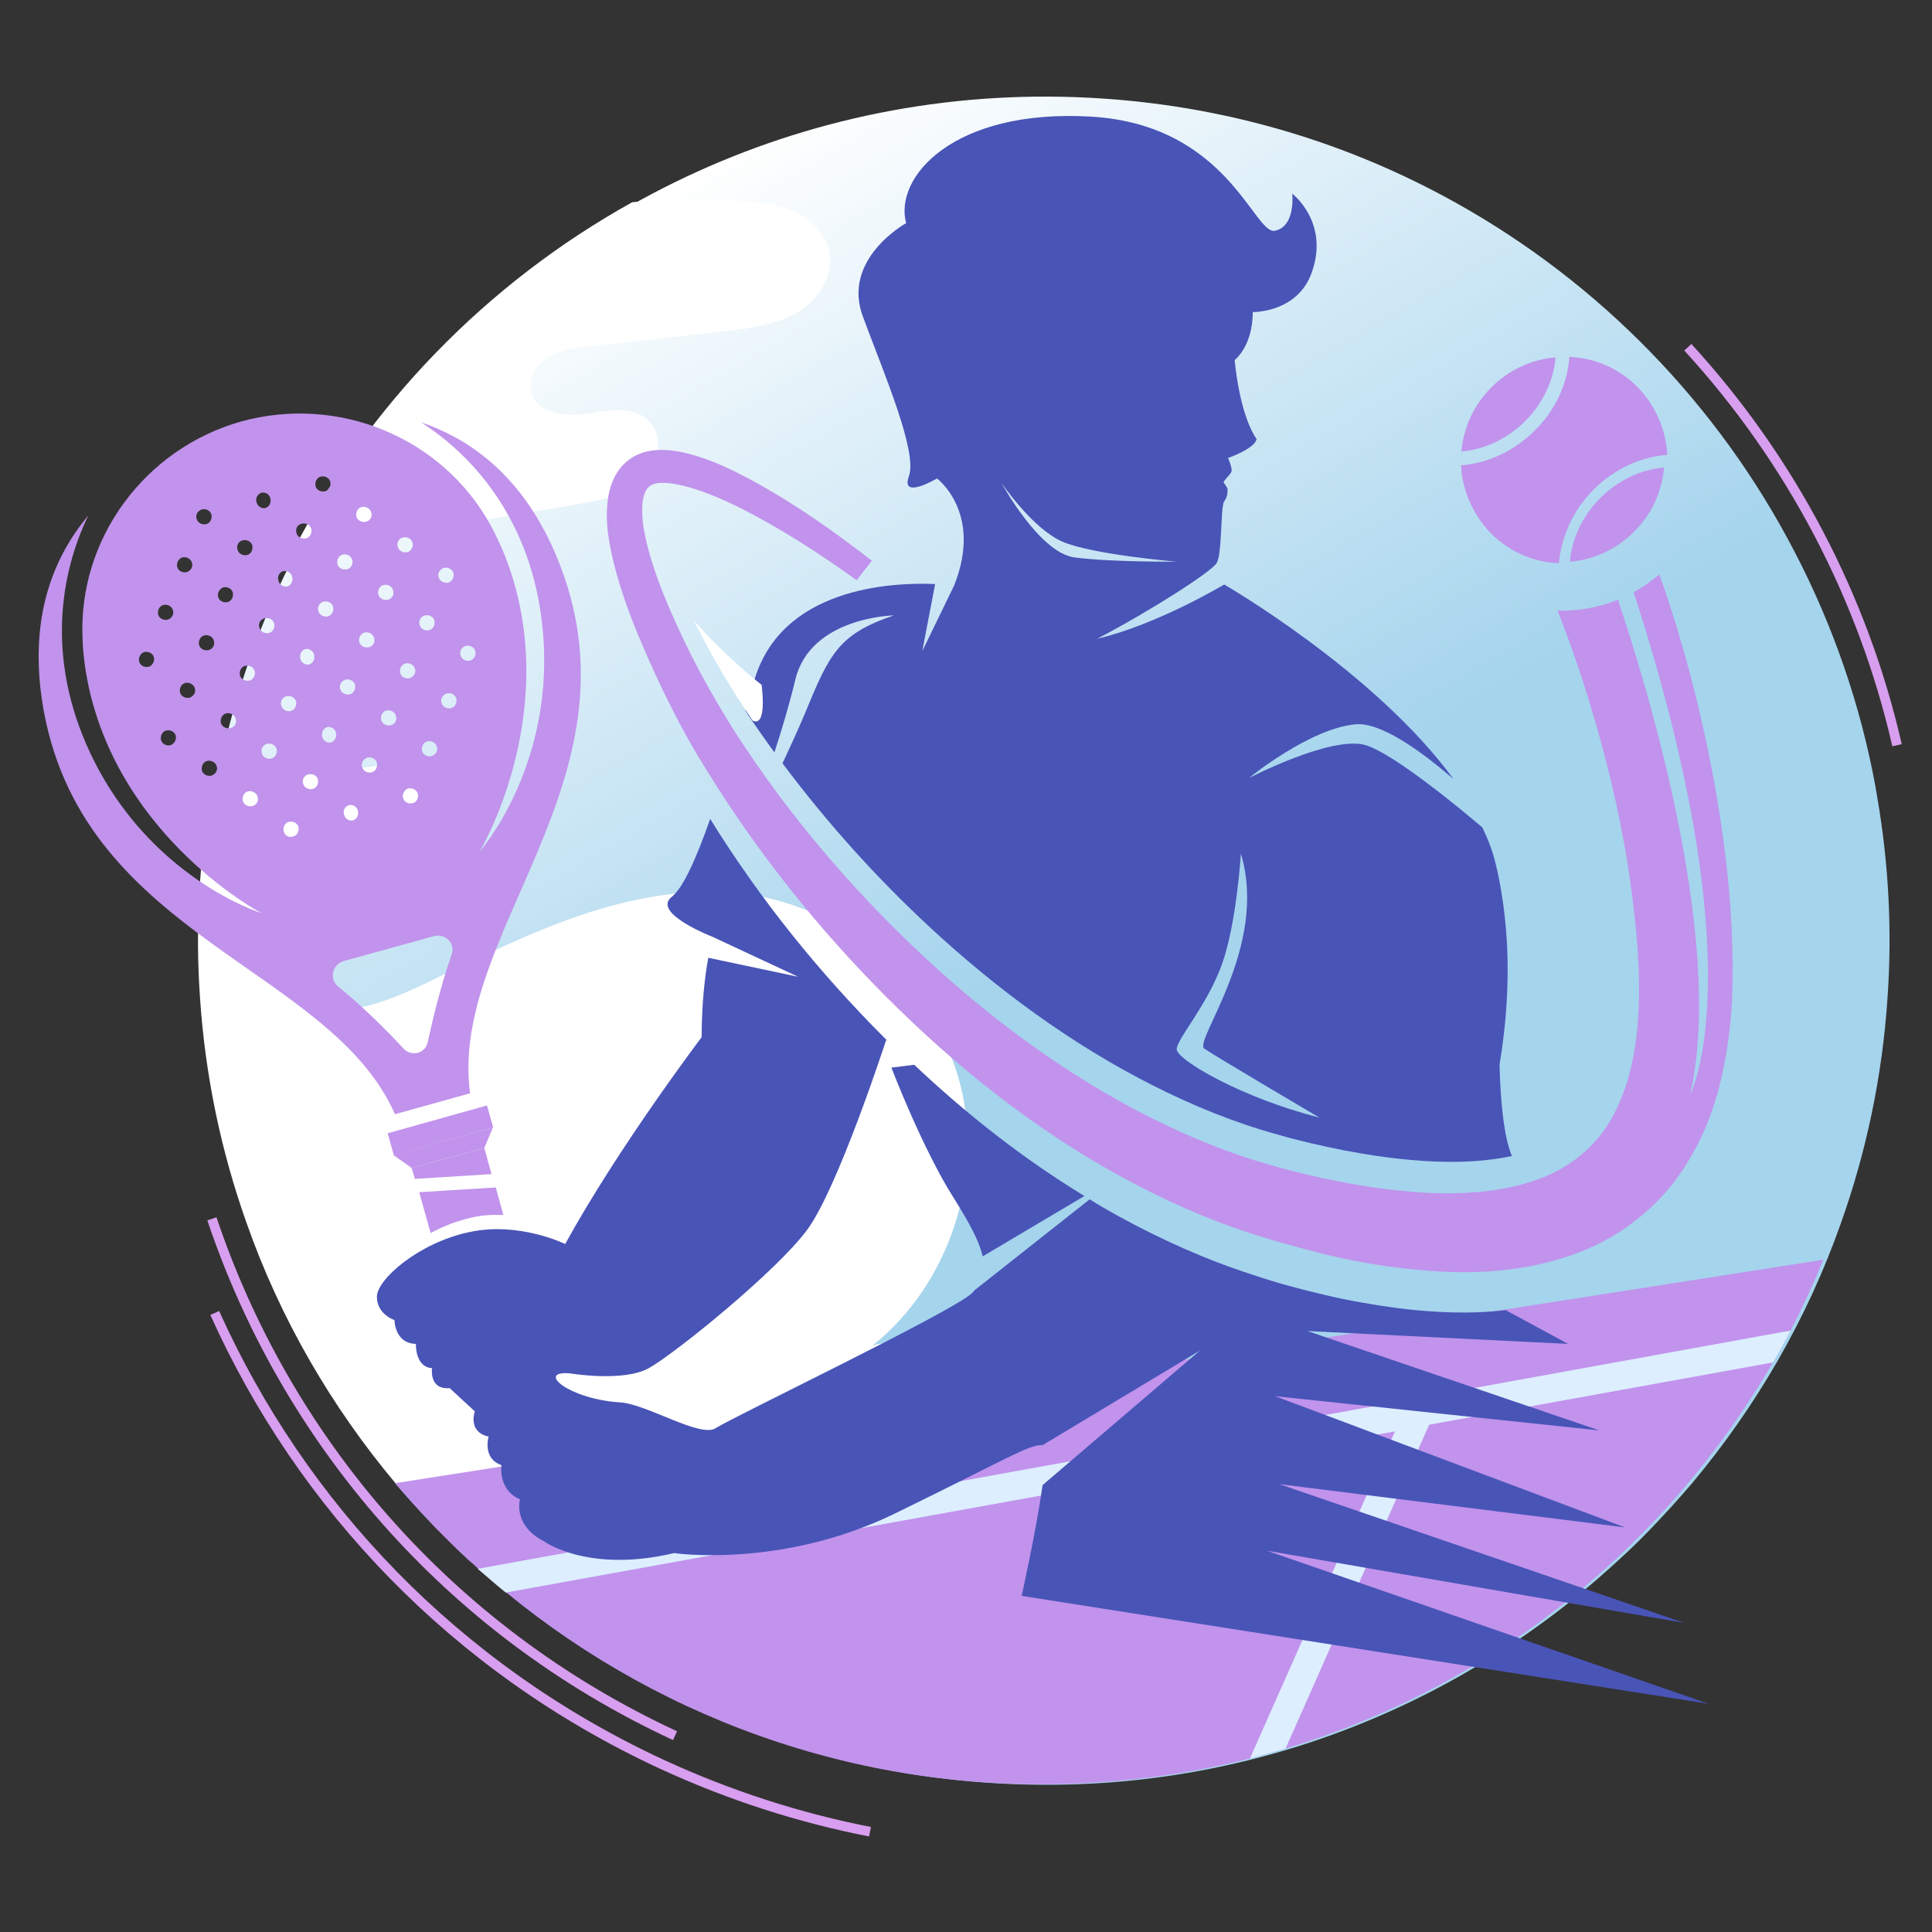<svg width="200" height="200" viewBox="0 0 200 200" fill="none" xmlns="http://www.w3.org/2000/svg">
<rect x="0" y="0" width="200" height="200" fill="#333333" stroke="none"/>
<path d="M90.061 189.62C82.775 188.193 75.54 185.879 68.501 182.63C47.138 172.737 31.19 155.853 22.231 135.918" stroke="#D89EEF" stroke-miterlimit="10"/>
<path d="M69.879 179.677C46.301 168.75 29.614 149.011 21.936 126.172" stroke="#D89EEF" stroke-miterlimit="10"/>
<path d="M174.724 35.946C185.454 47.661 192.887 61.887 196.382 77.146" stroke="#D89EEF" stroke-miterlimit="10"/>
<path d="M27.351 130.405C28.729 133.801 30.353 137.148 32.174 140.348C46.154 165.058 71.897 182.483 102.317 184.55C127.273 186.273 150.506 177.265 167.537 161.514C168.62 160.529 169.703 159.496 170.737 158.413C172.263 156.838 173.739 155.213 175.167 153.54C181.763 145.664 187.079 136.558 190.573 126.615C193.182 119.281 194.856 111.454 195.397 103.283C195.889 96.244 195.496 89.353 194.364 82.708C194.314 82.314 194.216 81.92 194.167 81.527C192.592 72.913 189.737 64.742 185.799 57.161C177.923 41.952 165.667 29.301 150.604 20.933C139.726 14.879 127.421 11.089 114.18 10.203C84.301 8.185 56.933 21.376 39.656 43.231C31.83 53.125 26.071 64.791 23.117 77.638C22.084 82.117 21.395 86.744 21.05 91.47C20.164 105.203 22.477 118.444 27.351 130.405Z" fill="url(#paint0_linear_416_1086)"/>
<path d="M104.63 145.812L45.366 158.413C43.84 156.837 42.364 155.213 40.936 153.54C34.34 145.664 29.024 136.558 25.529 126.615C22.921 119.28 21.247 111.454 20.705 103.283C20.213 96.244 20.607 89.353 21.739 82.708C21.788 82.314 21.887 81.92 21.936 81.526C27.351 80.837 32.716 80.099 38.13 79.41C39.902 79.164 41.724 78.967 43.496 79.311C45.268 79.656 46.99 80.69 47.729 82.363C49.009 85.317 46.498 88.664 43.496 89.845C40.542 91.026 37.195 90.78 34.045 91.322C30.895 91.814 27.498 93.488 26.711 96.589C25.775 100.28 29.369 103.923 33.159 104.464C36.949 105.006 40.69 103.381 44.136 101.757C49.599 99.148 55.014 96.392 60.773 94.521C66.532 92.651 72.734 91.666 78.69 92.799C88.534 94.669 96.952 102.594 99.413 112.291C101.874 121.988 98.182 133.014 90.356 139.265C93.752 138.428 97.493 138.97 100.643 140.545C102.711 141.529 104.729 143.449 104.63 145.812Z" fill="white"/>
<path d="M82.529 32.353C80.314 33.633 77.656 33.977 75.097 34.273C70.371 34.814 65.695 35.356 60.97 35.848C59.542 35.996 58.066 36.193 56.786 36.931C55.555 37.669 54.62 39.146 54.965 40.573C55.506 42.739 58.46 43.182 60.675 42.838C62.89 42.493 65.498 41.952 67.123 43.527C68.846 45.151 68.156 48.203 66.384 49.778C64.612 51.353 62.151 51.796 59.789 52.19C49.944 53.864 40.099 55.537 30.255 57.161C38.13 41.952 50.387 29.301 65.449 20.933C69.19 20.589 72.98 20.589 76.77 20.835C78.641 20.933 80.561 21.13 82.234 21.918C83.957 22.705 85.434 24.133 85.828 25.954C86.418 28.465 84.745 31.024 82.529 32.353Z" fill="white"/>
<path d="M188.753 130.406C187.719 132.917 186.587 135.378 185.357 137.74C184.914 138.626 184.421 139.463 183.978 140.3C183.831 140.546 183.683 140.792 183.535 141.038C172.559 159.94 154.691 174.51 133.082 181.007C131.851 181.352 130.621 181.696 129.39 182.041C124.37 183.321 119.152 184.158 113.787 184.502C90.652 186.077 68.994 178.497 52.357 164.813C51.372 164.025 50.437 163.189 49.453 162.352C49.157 162.057 48.813 161.761 48.517 161.515C45.81 159.005 43.3 156.347 40.888 153.541L188.753 130.406Z" fill="#C193EC"/>
<path d="M185.357 137.74C184.914 138.626 184.422 139.463 183.979 140.3C183.831 140.546 183.684 140.792 183.536 141.038L147.948 147.486L133.083 181.007C131.852 181.352 130.622 181.696 129.391 182.041L144.404 148.175L52.357 164.862C51.373 164.074 50.438 163.238 49.453 162.401L185.357 137.74Z" fill="#DDEEFF"/>
<path d="M157.884 43.592C159.754 41.721 160.837 39.358 161.034 36.996C158.622 37.193 156.26 38.226 154.389 40.097C152.519 41.967 151.485 44.33 151.288 46.742C153.602 46.545 156.013 45.462 157.884 43.592Z" fill="#C193EC"/>
<path d="M164.972 50.679C167.138 48.514 169.895 47.283 172.602 47.086C172.454 44.527 171.421 42.016 169.501 40.047C167.532 38.078 165.022 37.045 162.462 36.946C162.265 39.654 161.084 42.41 158.869 44.576C156.703 46.742 153.947 47.972 151.239 48.169C151.387 50.729 152.421 53.239 154.34 55.208C156.309 57.177 158.82 58.211 161.379 58.309C161.625 55.602 162.807 52.845 164.972 50.679Z" fill="#C193EC"/>
<path d="M165.665 51.551C167.535 49.681 169.898 48.598 172.261 48.401C172.064 50.813 171.03 53.175 169.16 55.046C167.289 56.916 164.927 57.95 162.515 58.147C162.712 55.784 163.794 53.422 165.665 51.551Z" fill="#C193EC"/>
<path d="M50.878 121.545L50.139 118.837L42.608 120.905L42.953 122.037L50.878 121.545Z" fill="#C193EC"/>
<path d="M50.417 114.437L40.131 117.316L40.768 119.592L51.054 116.712L50.417 114.437Z" fill="#C193EC"/>
<path d="M51.024 116.721L50.138 118.838L42.607 120.905L40.736 119.576L51.024 116.721Z" fill="#C193EC"/>
<path d="M58.065 58.736C54.767 49.975 49.254 45.643 43.593 43.724C49.205 47.317 55.013 54.06 56.145 64.791C57.671 79.066 49.648 88.172 49.648 88.172C49.648 88.172 58.065 74.143 52.699 58.687C52.158 57.112 51.469 55.635 50.78 54.356C45.759 45.249 35.028 40.869 24.987 43.625C14.995 46.431 8.054 55.783 8.547 66.169C8.596 67.646 8.793 69.221 9.137 70.894C12.534 86.892 27.054 94.522 27.054 94.522C27.054 94.522 15.438 90.928 9.334 77.933C4.756 68.187 6.233 59.376 9.137 53.371C5.298 57.949 2.837 64.496 4.559 73.749C8.94 97.081 34.241 100.231 40.886 115.343L44.775 114.26L48.663 113.177C46.448 96.737 66.433 80.936 58.065 58.736ZM45.956 58.786C46.399 58.687 46.842 58.933 46.94 59.327C47.039 59.77 46.793 60.213 46.399 60.312C46.005 60.41 45.513 60.164 45.414 59.77C45.267 59.376 45.513 58.933 45.956 58.786ZM48.22 66.858C48.663 66.76 49.106 67.006 49.205 67.4C49.303 67.843 49.057 68.286 48.663 68.384C48.22 68.483 47.777 68.237 47.679 67.843C47.531 67.449 47.777 67.006 48.22 66.858ZM41.723 55.635C42.166 55.537 42.609 55.783 42.707 56.177C42.806 56.62 42.559 57.063 42.166 57.161C41.723 57.26 41.28 57.014 41.181 56.62C41.034 56.177 41.28 55.734 41.723 55.635ZM43.987 63.708C44.43 63.609 44.873 63.856 44.971 64.249C45.07 64.692 44.824 65.135 44.43 65.234C43.987 65.332 43.544 65.086 43.446 64.692C43.298 64.299 43.544 63.806 43.987 63.708ZM46.251 71.781C46.694 71.682 47.137 71.928 47.236 72.322C47.334 72.765 47.088 73.208 46.694 73.306C46.251 73.405 45.808 73.159 45.71 72.765C45.562 72.371 45.808 71.928 46.251 71.781ZM17.653 77.146C17.21 77.244 16.767 76.998 16.668 76.604C16.57 76.161 16.816 75.718 17.21 75.62C17.653 75.521 18.096 75.768 18.194 76.161C18.293 76.555 18.047 76.998 17.653 77.146ZM15.389 69.024C14.945 69.123 14.502 68.876 14.404 68.483C14.306 68.089 14.552 67.597 14.945 67.498C15.389 67.4 15.832 67.646 15.93 68.04C16.028 68.433 15.782 68.926 15.389 69.024ZM21.886 80.296C21.443 80.394 21 80.148 20.901 79.755C20.803 79.312 21.049 78.869 21.443 78.77C21.837 78.672 22.329 78.918 22.427 79.312C22.575 79.705 22.329 80.148 21.886 80.296ZM19.622 72.224C19.179 72.322 18.736 72.076 18.637 71.682C18.539 71.239 18.785 70.796 19.179 70.698C19.572 70.599 20.065 70.845 20.163 71.239C20.311 71.633 20.065 72.076 19.622 72.224ZM17.357 64.151C16.914 64.249 16.471 64.003 16.373 63.609C16.274 63.166 16.521 62.724 16.914 62.625C17.357 62.527 17.8 62.773 17.899 63.166C18.047 63.56 17.8 64.003 17.357 64.151ZM31.238 54.208C31.681 54.109 32.124 54.356 32.223 54.749C32.321 55.192 32.075 55.635 31.681 55.734C31.238 55.832 30.795 55.586 30.697 55.192C30.549 54.749 30.795 54.306 31.238 54.208ZM33.502 62.281C33.946 62.182 34.389 62.428 34.487 62.822C34.585 63.265 34.339 63.708 33.946 63.806C33.502 63.905 33.059 63.659 32.961 63.265C32.813 62.871 33.059 62.379 33.502 62.281ZM35.767 70.353C36.21 70.255 36.653 70.501 36.751 70.894C36.85 71.338 36.603 71.781 36.21 71.879C35.767 71.977 35.324 71.731 35.225 71.338C35.078 70.944 35.324 70.501 35.767 70.353ZM38.031 78.426C38.474 78.327 38.917 78.573 39.016 78.967C39.114 79.41 38.868 79.853 38.474 79.951C38.031 80.05 37.588 79.804 37.489 79.41C37.342 79.016 37.588 78.573 38.031 78.426ZM27.054 51.008C27.448 50.91 27.891 51.156 27.989 51.599C28.088 52.042 27.891 52.436 27.497 52.584C27.104 52.682 26.66 52.436 26.562 51.993C26.414 51.599 26.66 51.156 27.054 51.008ZM29.319 59.13C29.712 59.032 30.155 59.278 30.254 59.721C30.352 60.115 30.155 60.558 29.762 60.705C29.368 60.804 28.925 60.558 28.826 60.115C28.679 59.672 28.925 59.229 29.319 59.13ZM31.583 67.203C31.977 67.104 32.42 67.35 32.518 67.793C32.617 68.237 32.42 68.63 32.026 68.778C31.632 68.876 31.189 68.63 31.091 68.187C30.992 67.744 31.189 67.35 31.583 67.203ZM33.847 75.275C34.241 75.177 34.684 75.423 34.782 75.866C34.881 76.26 34.684 76.703 34.29 76.85C33.896 76.949 33.453 76.703 33.355 76.26C33.256 75.817 33.453 75.423 33.847 75.275ZM36.111 83.348C36.505 83.249 36.948 83.496 37.047 83.939C37.145 84.382 36.948 84.775 36.554 84.923C36.16 85.022 35.718 84.775 35.619 84.332C35.471 83.889 35.718 83.496 36.111 83.348ZM25.135 55.931C25.578 55.832 26.021 56.078 26.119 56.472C26.218 56.915 25.971 57.358 25.578 57.457C25.135 57.555 24.692 57.309 24.593 56.915C24.445 56.472 24.692 56.029 25.135 55.931ZM27.399 64.003C27.842 63.905 28.285 64.151 28.383 64.545C28.482 64.988 28.236 65.431 27.842 65.529C27.399 65.628 26.956 65.382 26.857 64.988C26.71 64.545 26.956 64.102 27.399 64.003ZM29.663 72.076C30.106 71.977 30.549 72.224 30.648 72.617C30.746 73.06 30.5 73.503 30.106 73.602C29.663 73.7 29.22 73.454 29.122 73.06C28.974 72.617 29.22 72.174 29.663 72.076ZM31.927 80.148C32.37 80.05 32.813 80.296 32.912 80.69C33.01 81.133 32.764 81.576 32.37 81.674C31.927 81.773 31.484 81.527 31.386 81.133C31.238 80.739 31.484 80.247 31.927 80.148ZM20.901 52.731C21.345 52.633 21.788 52.879 21.886 53.273C21.984 53.716 21.738 54.159 21.345 54.257C20.901 54.356 20.459 54.109 20.36 53.716C20.212 53.322 20.458 52.879 20.901 52.731ZM23.116 60.804C23.559 60.705 24.003 60.952 24.101 61.345C24.199 61.788 23.953 62.231 23.559 62.33C23.116 62.428 22.674 62.182 22.575 61.788C22.477 61.395 22.723 60.952 23.116 60.804ZM25.381 68.926C25.824 68.827 26.267 69.073 26.365 69.467C26.464 69.91 26.218 70.353 25.824 70.451C25.381 70.55 24.938 70.304 24.839 69.91C24.741 69.467 24.987 69.024 25.381 68.926ZM27.645 76.998C28.088 76.9 28.531 77.146 28.629 77.54C28.728 77.983 28.482 78.426 28.088 78.524C27.645 78.623 27.202 78.376 27.104 77.983C26.956 77.54 27.251 77.097 27.645 76.998ZM26.119 83.446C25.676 83.545 25.233 83.299 25.135 82.905C25.036 82.462 25.282 82.019 25.676 81.92C26.07 81.822 26.562 82.068 26.66 82.462C26.808 82.905 26.562 83.348 26.119 83.446ZM23.855 75.374C23.412 75.472 22.969 75.226 22.87 74.832C22.772 74.389 23.018 73.946 23.412 73.848C23.855 73.749 24.298 73.996 24.396 74.389C24.544 74.832 24.298 75.275 23.855 75.374ZM21.591 67.301C21.148 67.4 20.705 67.154 20.606 66.76C20.508 66.317 20.754 65.874 21.148 65.775C21.591 65.677 22.034 65.923 22.132 66.317C22.28 66.711 22.034 67.203 21.591 67.301ZM19.326 59.229C18.883 59.327 18.44 59.081 18.342 58.687C18.243 58.294 18.489 57.801 18.883 57.703C19.277 57.604 19.769 57.85 19.868 58.244C20.015 58.638 19.769 59.081 19.326 59.229ZM29.368 86.055C29.269 85.612 29.515 85.169 29.909 85.071C30.352 84.972 30.795 85.218 30.894 85.612C30.992 86.055 30.746 86.498 30.352 86.597C29.909 86.744 29.466 86.498 29.368 86.055ZM46.743 98.853C45.66 101.905 44.824 105.4 44.282 107.861C44.184 108.452 43.741 108.845 43.249 108.993C42.756 109.091 42.166 108.993 41.772 108.55C40.098 106.729 37.539 104.169 35.028 102.151C34.044 101.363 34.389 99.838 35.57 99.493L40.197 98.213L44.824 96.933C46.103 96.54 47.186 97.672 46.743 98.853ZM42.707 83.151C42.264 83.249 41.821 83.003 41.723 82.609C41.624 82.216 41.87 81.724 42.264 81.625C42.707 81.527 43.15 81.773 43.249 82.166C43.347 82.56 43.15 83.052 42.707 83.151ZM40.443 75.078C40 75.177 39.557 74.931 39.459 74.537C39.36 74.094 39.606 73.651 40 73.552C40.443 73.454 40.886 73.7 40.984 74.094C41.132 74.537 40.886 74.98 40.443 75.078ZM38.179 67.006C37.736 67.104 37.293 66.858 37.194 66.464C37.096 66.021 37.342 65.578 37.736 65.48C38.179 65.382 38.622 65.628 38.72 66.021C38.868 66.464 38.622 66.907 38.179 67.006ZM35.914 58.933C35.471 59.032 35.028 58.786 34.93 58.392C34.831 57.949 35.078 57.506 35.471 57.407C35.914 57.309 36.357 57.555 36.456 57.949C36.603 58.343 36.357 58.835 35.914 58.933ZM33.65 50.861C33.207 50.959 32.764 50.713 32.666 50.319C32.567 49.876 32.813 49.433 33.207 49.335C33.65 49.236 34.093 49.483 34.192 49.876C34.29 50.27 34.093 50.713 33.65 50.861ZM44.676 78.278C44.233 78.376 43.79 78.13 43.692 77.737C43.593 77.293 43.839 76.85 44.233 76.752C44.676 76.654 45.119 76.9 45.218 77.293C45.365 77.687 45.119 78.13 44.676 78.278ZM42.412 70.205C41.969 70.304 41.526 70.058 41.427 69.664C41.329 69.221 41.575 68.778 41.969 68.68C42.412 68.581 42.855 68.827 42.953 69.221C43.101 69.615 42.855 70.058 42.412 70.205ZM40.148 62.084C39.705 62.182 39.262 61.936 39.163 61.542C39.065 61.099 39.311 60.656 39.705 60.558C40.148 60.459 40.591 60.705 40.689 61.099C40.837 61.542 40.591 61.985 40.148 62.084ZM37.883 54.011C37.44 54.109 36.997 53.863 36.899 53.47C36.8 53.027 37.047 52.584 37.44 52.485C37.834 52.387 38.326 52.633 38.425 53.027C38.572 53.47 38.326 53.913 37.883 54.011Z" fill="#C193EC"/>
<path d="M48.909 126.024C49.992 125.778 51.075 125.729 52.109 125.778L51.321 122.923L43.397 123.416L44.578 127.649C45.808 126.96 47.334 126.369 48.909 126.024Z" fill="#C193EC"/>
<path d="M178.562 88.172C177.922 83.102 176.987 78.081 175.806 73.159C175.215 70.698 174.575 68.237 173.837 65.825C173.492 64.594 173.098 63.413 172.705 62.182C172.409 61.247 172.114 60.41 171.769 59.475C170.933 60.164 170.047 60.804 169.111 61.296C181.811 100.428 174.969 113.276 174.969 113.276C178.71 96.983 169.948 69.369 167.487 62.084C165.42 62.921 163.303 63.265 161.236 63.216C161.58 64.004 161.876 64.939 162.22 65.775C162.614 66.858 163.008 67.99 163.402 69.123C164.14 71.338 164.829 73.602 165.469 75.866C166.749 80.395 167.782 85.022 168.521 89.599C169.899 98.706 170.686 108.55 167.044 115.392C165.272 118.739 162.368 121.102 158.479 122.333C154.64 123.563 150.111 123.76 145.583 123.317C143.319 123.12 141.005 122.776 138.741 122.333C136.477 121.89 134.114 121.348 131.899 120.708C127.42 119.478 123.088 117.706 118.904 115.589C110.536 111.356 102.759 105.646 95.769 99.149C88.78 92.651 82.43 85.317 77.114 77.343C75.785 75.374 74.554 73.307 73.373 71.239C72.192 69.123 71.109 67.006 70.124 64.84C69.14 62.675 68.205 60.459 67.515 58.244C67.171 57.161 66.876 56.029 66.679 54.947C66.482 53.864 66.433 52.781 66.531 51.895C66.679 50.959 66.974 50.467 67.417 50.221C67.909 49.926 68.943 49.926 69.977 50.123C72.093 50.516 74.308 51.452 76.425 52.485C80.658 54.602 84.793 57.26 88.681 60.066L90.256 58.047C86.319 54.996 82.282 52.141 77.852 49.729C75.637 48.547 73.324 47.415 70.666 46.825C69.977 46.677 69.287 46.579 68.5 46.579C67.712 46.579 66.876 46.677 65.99 47.071C65.103 47.465 64.365 48.154 63.873 48.941C63.381 49.729 63.135 50.516 62.987 51.304C62.741 52.83 62.79 54.208 62.987 55.537C63.184 56.866 63.479 58.146 63.824 59.377C64.513 61.838 65.399 64.2 66.383 66.514C67.368 68.827 68.401 71.092 69.534 73.307C70.666 75.571 71.896 77.737 73.225 79.853C78.492 88.369 84.743 96.195 91.832 103.283C98.92 110.371 106.844 116.721 115.754 121.643C120.233 124.105 124.909 126.221 129.832 127.796C132.293 128.584 134.705 129.224 137.215 129.864C139.725 130.454 142.236 130.947 144.845 131.242C150.013 131.882 155.477 132.029 161.039 130.454C163.795 129.667 166.601 128.436 169.013 126.566C171.474 124.744 173.541 122.382 175.018 119.773C176.544 117.213 177.528 114.457 178.168 111.7C178.808 108.993 179.153 106.237 179.3 103.579C179.497 98.361 179.202 93.291 178.562 88.172Z" fill="#C193EC"/>
<path d="M94.097 49.286C93.162 51.796 97.001 49.532 97.001 49.532C97.001 49.532 101.775 53.076 98.773 60.607L95.475 67.4L96.804 60.459C92.177 60.262 80.807 60.853 78.05 70.55C77.755 71.584 77.459 72.568 77.164 73.552C77.263 73.7 77.361 73.897 77.459 74.045C78.345 75.325 79.231 76.604 80.167 77.884C80.954 75.472 81.742 72.814 82.332 70.353C83.908 63.856 92.522 63.708 92.522 63.708C86.861 65.628 85.876 67.646 83.415 73.651C82.628 75.521 81.791 77.343 81.003 79.016C85.532 85.071 90.602 90.731 96.164 95.9C103.154 102.397 110.931 108.107 119.299 112.34C123.483 114.457 127.814 116.229 132.294 117.459C134.509 118.099 136.871 118.641 139.136 119.084C141.449 119.527 143.713 119.871 145.978 120.068C149.62 120.413 153.213 120.363 156.511 119.674C155.674 117.656 155.33 114.063 155.231 110.224C155.921 106.04 156.413 100.674 155.773 94.915C155.576 93.094 155.281 91.273 154.838 89.451C154.542 88.172 154.05 86.892 153.459 85.661C151.491 83.988 144.402 78.081 141.4 77.146C137.905 76.063 129.291 80.542 129.291 80.542C129.291 80.542 135.542 75.423 140.317 74.98C142.975 74.734 147.208 77.835 150.457 80.641C142.335 69.516 126.731 60.508 126.731 60.508C126.731 60.508 119.742 64.692 113.589 66.12C119.053 63.265 125.353 59.229 125.944 58.294C126.535 57.358 126.338 52.387 126.731 51.895C127.125 51.402 127.076 50.762 127.076 50.615C127.076 50.467 126.682 50.024 126.682 49.926C126.633 49.778 127.322 49.187 127.47 48.843C127.617 48.498 127.125 47.415 127.125 47.415C127.125 47.415 129.931 46.431 130.079 45.446C128.257 42.788 127.814 37.275 127.814 37.275C127.814 37.275 129.685 35.848 129.685 32.304C129.685 32.304 134.312 32.402 135.788 28.218C137.659 23.001 133.77 20.047 133.77 20.047C133.77 20.047 134.164 23.395 131.998 23.887C129.832 24.379 127.125 12.91 112.949 12.073C98.724 11.236 92.522 18.325 93.801 23.099C93.801 23.099 87.009 26.84 89.371 32.895C91.586 38.85 94.983 46.775 94.097 49.286ZM126.436 99.985C128.011 95.752 128.454 88.369 128.454 88.369C131.358 97.967 123.532 107.762 124.664 108.55C125.796 109.338 136.576 115.687 136.576 115.687C128.553 113.669 121.76 109.682 121.809 108.599C121.858 107.516 124.861 104.218 126.436 99.985ZM109.996 56.078C113.047 57.407 121.809 58.146 121.809 58.146C121.809 58.146 114.918 58.195 111.226 57.703C107.584 57.211 103.695 50.024 103.695 50.024C103.695 50.024 106.895 54.749 109.996 56.078Z" fill="#4954B7"/>
<path d="M78.837 70.895C78.837 70.895 75.243 68.138 71.798 64.2C72.438 65.431 73.078 66.662 73.767 67.892C74.899 69.96 76.179 72.027 77.508 73.996C77.655 74.193 77.754 74.39 77.901 74.587C79.477 75.374 78.837 70.895 78.837 70.895Z" fill="white"/>
<path d="M101.726 130.06L112.26 123.809C105.861 119.92 100.003 115.293 94.638 110.223C93.506 110.371 92.275 110.519 92.275 110.519C92.275 110.519 95.475 118.887 98.724 124.006C100.299 126.516 101.382 128.485 101.726 130.06Z" fill="#4954B7"/>
<path d="M174.378 168.011L132.441 153.638L168.226 158.117L131.998 144.532L165.568 148.076L135.345 137.788L162.319 139.117L155.871 135.623C152.08 136.066 148.34 135.869 144.746 135.426C142.137 135.081 139.627 134.638 137.117 134.047C134.606 133.457 132.194 132.817 129.733 131.98C124.811 130.405 120.135 128.288 115.656 125.827C114.671 125.286 113.736 124.744 112.801 124.154L100.839 133.604C100.79 133.703 100.741 133.752 100.643 133.851C98.477 135.869 75.736 146.747 74.112 147.83C72.536 148.913 66.925 145.319 64.168 145.172C58.803 144.827 55.456 141.874 59 142.169C59 142.169 64.513 143.104 67.171 141.628C69.829 140.151 80.363 131.636 83.562 127.304C86.762 122.972 91.733 107.664 91.733 107.664C91.733 107.664 91.782 107.713 91.881 107.762C91.782 107.664 91.733 107.615 91.635 107.516C84.744 100.625 78.64 93.045 73.521 84.775C71.995 89.107 70.666 91.962 69.534 92.848C67.417 94.522 73.767 96.983 73.767 96.983L82.627 101.117L73.324 99.148C72.979 100.97 72.635 103.874 72.635 107.369C72.635 107.369 64.021 118.739 58.508 128.781C58.508 128.781 53.733 126.418 48.565 127.55C43.397 128.633 39.016 132.423 39.016 134.244C39.016 136.066 40.837 136.656 40.837 136.656C40.837 136.656 40.837 139.068 43.052 139.117C43.052 139.117 42.953 141.529 44.725 141.628C44.725 141.628 44.381 143.892 46.547 143.695L49.156 146.107C49.156 146.107 48.368 148.224 50.583 148.716C50.583 148.716 49.894 150.98 51.912 151.669C51.912 151.669 51.518 154.229 53.832 155.213C53.832 155.213 53.044 157.871 56.293 159.545C56.293 159.545 60.871 162.892 69.78 160.775C69.78 160.775 80.806 162.4 92.521 156.739C104.236 151.029 106.549 149.503 107.928 149.602L124.22 139.807L107.928 153.737C107.288 158.363 105.762 165.205 105.762 165.205L176.889 176.379L131.161 160.529L174.378 168.011Z" fill="#4954B7"/>
<defs>
<linearGradient id="paint0_linear_416_1086" x1="151.955" y1="173.03" x2="64.573" y2="21.679" gradientUnits="userSpaceOnUse">
<stop offset="0.492" stop-color="#A5D4ED"/>
<stop offset="1" stop-color="white"/>
</linearGradient>
</defs>
</svg>
